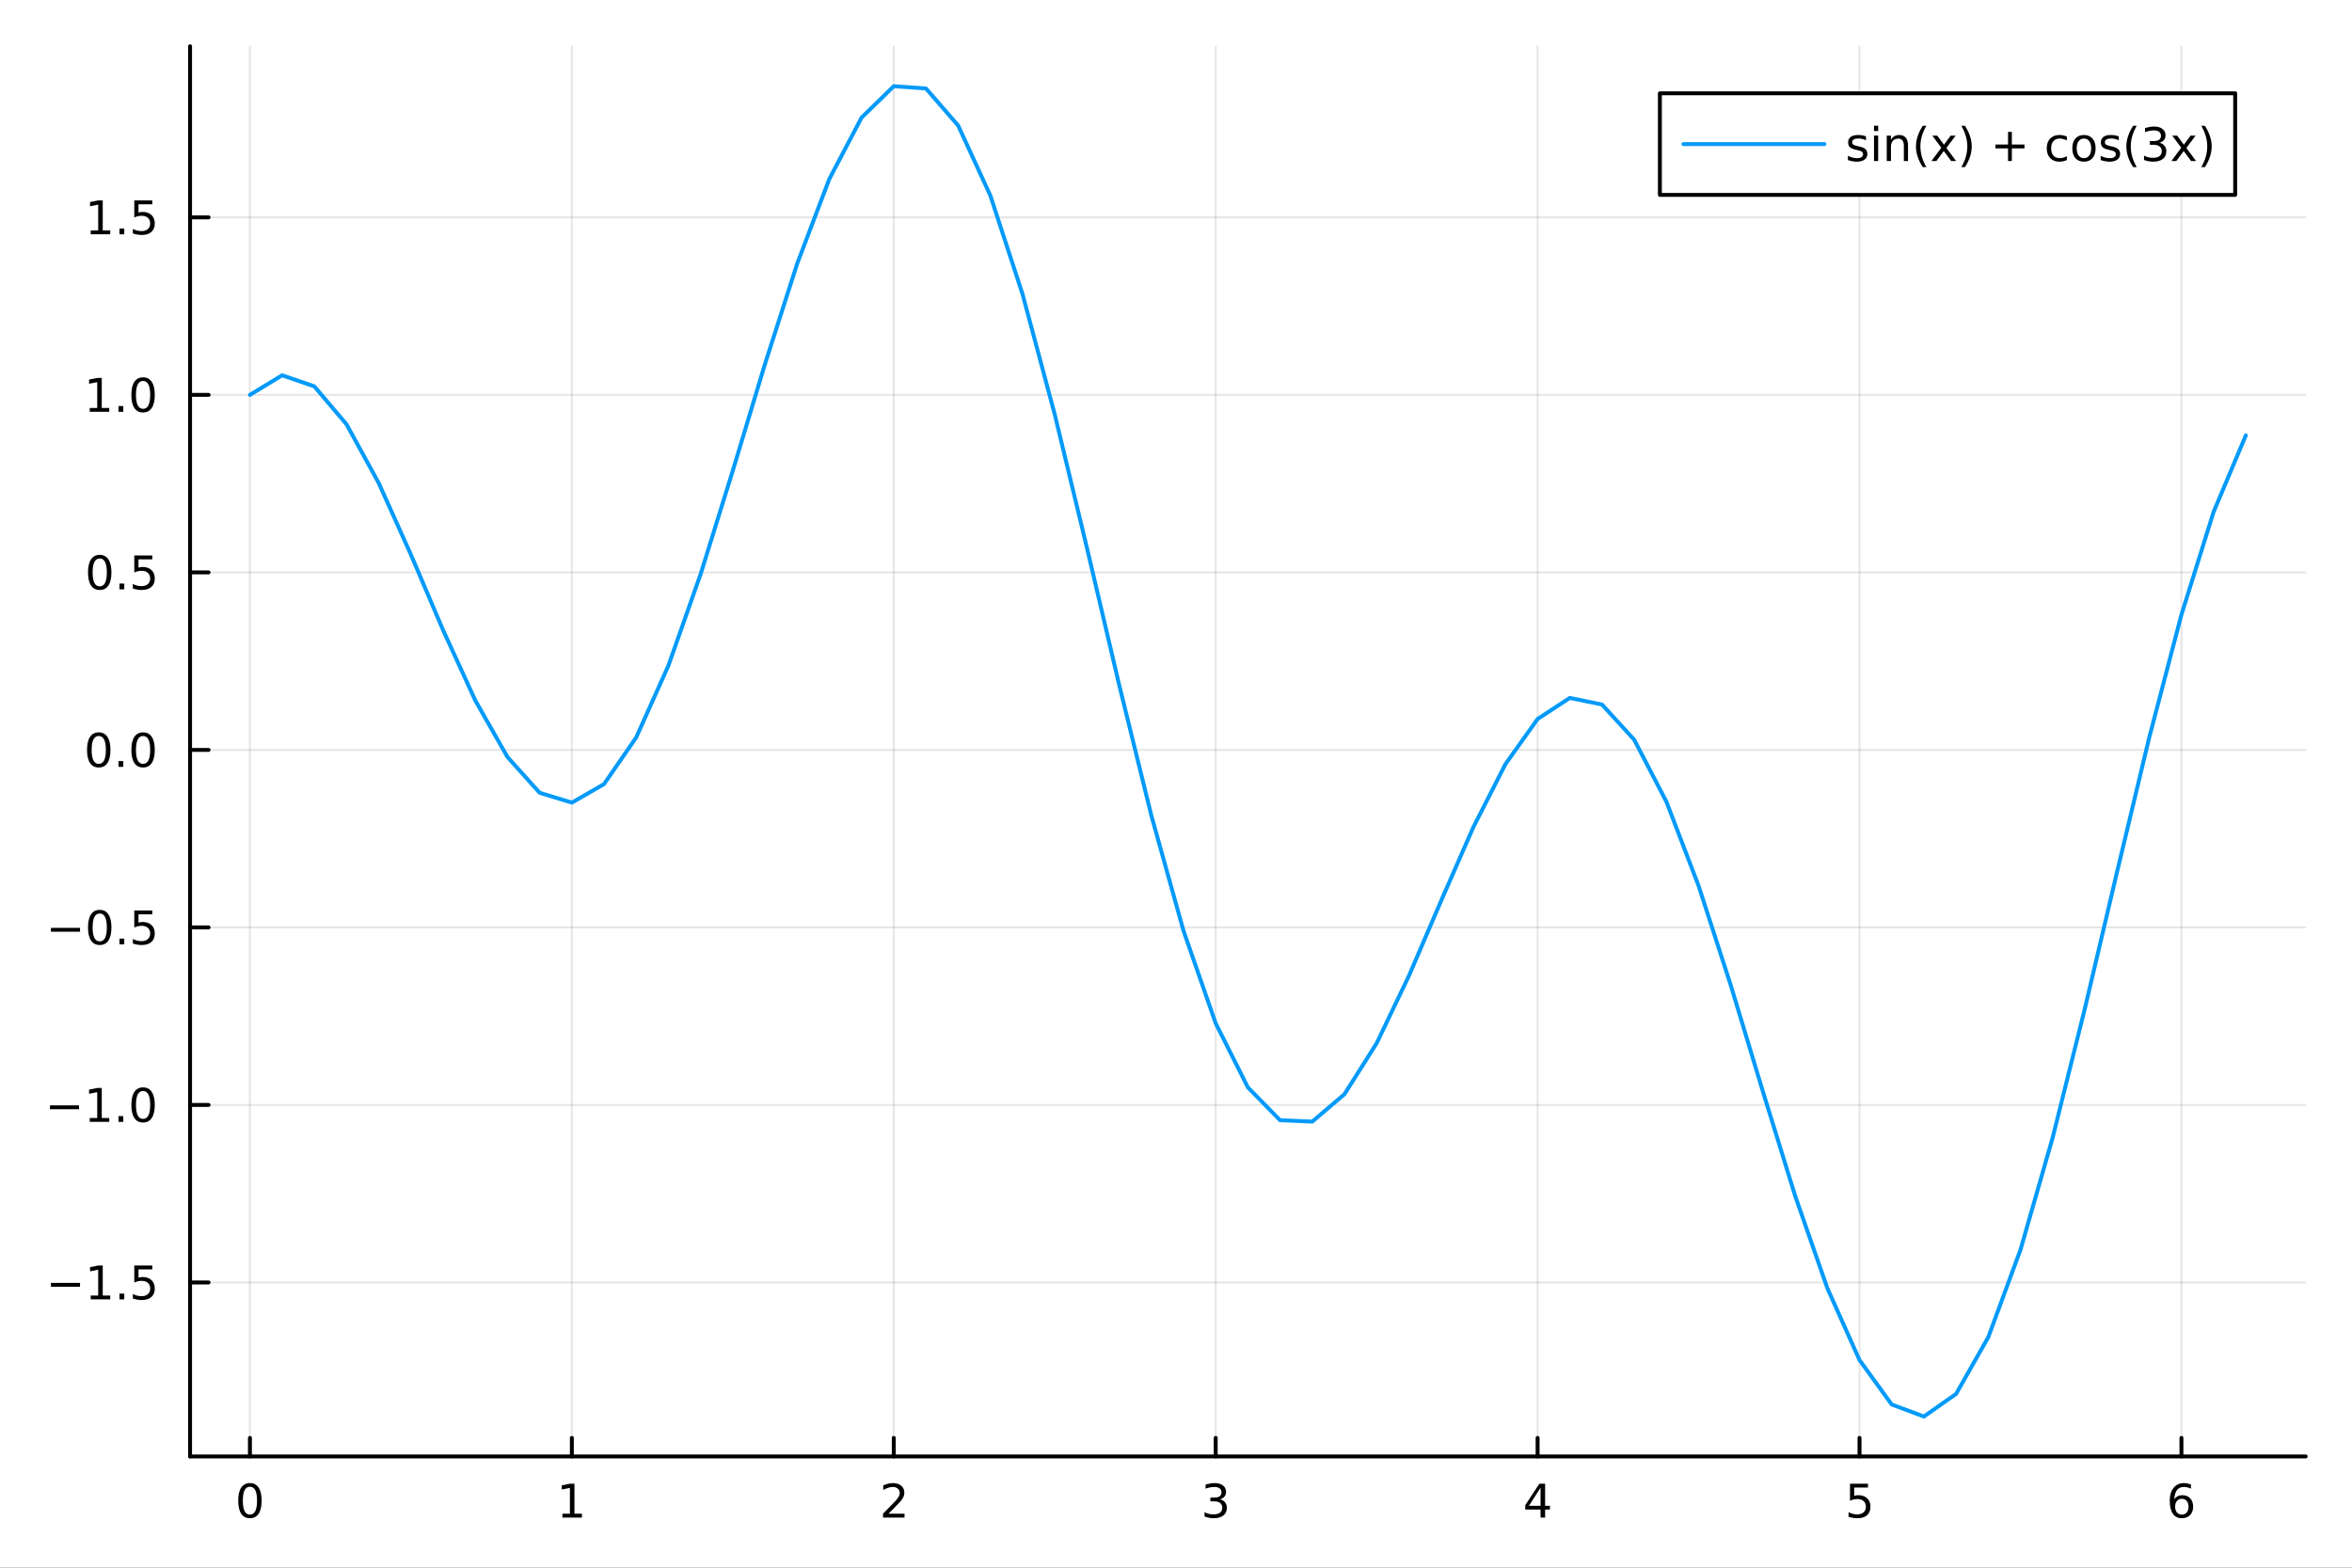 <?xml version="1.0" encoding="utf-8"?>
<svg xmlns="http://www.w3.org/2000/svg" xmlns:xlink="http://www.w3.org/1999/xlink" width="600" height="400" viewBox="0 0 2400 1600">
<rect x="0" y="0" width="2400" height="1600" fill="#333333" stroke="none"/>
<defs>
  <clipPath id="clip920">
    <rect x="0" y="0" width="2400" height="1600"/>
  </clipPath>
</defs>
<path clip-path="url(#clip920)" d="M0 1600 L2400 1600 L2400 0 L0 0  Z" fill="#ffffff" fill-rule="evenodd" fill-opacity="1"/>
<defs>
  <clipPath id="clip921">
    <rect x="480" y="0" width="1681" height="1600"/>
  </clipPath>
</defs>
<path clip-path="url(#clip920)" d="M193.936 1486.45 L2352.76 1486.45 L2352.76 47.244 L193.936 47.244  Z" fill="#ffffff" fill-rule="evenodd" fill-opacity="1"/>
<defs>
  <clipPath id="clip922">
    <rect x="193" y="47" width="2160" height="1440"/>
  </clipPath>
</defs>
<polyline clip-path="url(#clip922)" style="stroke:#000000; stroke-linecap:round; stroke-linejoin:round; stroke-width:2; stroke-opacity:0.1; fill:none" points="255.035,1486.45 255.035,47.244 "/>
<polyline clip-path="url(#clip922)" style="stroke:#000000; stroke-linecap:round; stroke-linejoin:round; stroke-width:2; stroke-opacity:0.1; fill:none" points="583.522,1486.45 583.522,47.244 "/>
<polyline clip-path="url(#clip922)" style="stroke:#000000; stroke-linecap:round; stroke-linejoin:round; stroke-width:2; stroke-opacity:0.1; fill:none" points="912.01,1486.45 912.01,47.244 "/>
<polyline clip-path="url(#clip922)" style="stroke:#000000; stroke-linecap:round; stroke-linejoin:round; stroke-width:2; stroke-opacity:0.1; fill:none" points="1240.5,1486.45 1240.5,47.244 "/>
<polyline clip-path="url(#clip922)" style="stroke:#000000; stroke-linecap:round; stroke-linejoin:round; stroke-width:2; stroke-opacity:0.1; fill:none" points="1568.98,1486.45 1568.98,47.244 "/>
<polyline clip-path="url(#clip922)" style="stroke:#000000; stroke-linecap:round; stroke-linejoin:round; stroke-width:2; stroke-opacity:0.1; fill:none" points="1897.47,1486.45 1897.47,47.244 "/>
<polyline clip-path="url(#clip922)" style="stroke:#000000; stroke-linecap:round; stroke-linejoin:round; stroke-width:2; stroke-opacity:0.1; fill:none" points="2225.96,1486.45 2225.96,47.244 "/>
<polyline clip-path="url(#clip920)" style="stroke:#000000; stroke-linecap:round; stroke-linejoin:round; stroke-width:4; stroke-opacity:1; fill:none" points="193.936,1486.45 2352.76,1486.45 "/>
<polyline clip-path="url(#clip920)" style="stroke:#000000; stroke-linecap:round; stroke-linejoin:round; stroke-width:4; stroke-opacity:1; fill:none" points="255.035,1486.45 255.035,1467.55 "/>
<polyline clip-path="url(#clip920)" style="stroke:#000000; stroke-linecap:round; stroke-linejoin:round; stroke-width:4; stroke-opacity:1; fill:none" points="583.522,1486.45 583.522,1467.55 "/>
<polyline clip-path="url(#clip920)" style="stroke:#000000; stroke-linecap:round; stroke-linejoin:round; stroke-width:4; stroke-opacity:1; fill:none" points="912.01,1486.45 912.01,1467.55 "/>
<polyline clip-path="url(#clip920)" style="stroke:#000000; stroke-linecap:round; stroke-linejoin:round; stroke-width:4; stroke-opacity:1; fill:none" points="1240.5,1486.45 1240.5,1467.55 "/>
<polyline clip-path="url(#clip920)" style="stroke:#000000; stroke-linecap:round; stroke-linejoin:round; stroke-width:4; stroke-opacity:1; fill:none" points="1568.98,1486.45 1568.98,1467.55 "/>
<polyline clip-path="url(#clip920)" style="stroke:#000000; stroke-linecap:round; stroke-linejoin:round; stroke-width:4; stroke-opacity:1; fill:none" points="1897.47,1486.45 1897.47,1467.55 "/>
<polyline clip-path="url(#clip920)" style="stroke:#000000; stroke-linecap:round; stroke-linejoin:round; stroke-width:4; stroke-opacity:1; fill:none" points="2225.96,1486.45 2225.96,1467.55 "/>
<path clip-path="url(#clip920)" d="M255.035 1517.37 Q251.424 1517.37 249.595 1520.93 Q247.789 1524.47 247.789 1531.6 Q247.789 1538.71 249.595 1542.27 Q251.424 1545.82 255.035 1545.82 Q258.669 1545.82 260.474 1542.27 Q262.303 1538.71 262.303 1531.6 Q262.303 1524.47 260.474 1520.93 Q258.669 1517.37 255.035 1517.37 M255.035 1513.66 Q260.845 1513.66 263.9 1518.27 Q266.979 1522.85 266.979 1531.6 Q266.979 1540.33 263.9 1544.94 Q260.845 1549.52 255.035 1549.52 Q249.225 1549.52 246.146 1544.94 Q243.09 1540.33 243.09 1531.6 Q243.09 1522.85 246.146 1518.27 Q249.225 1513.66 255.035 1513.66 Z" fill="#000000" fill-rule="nonzero" fill-opacity="1" /><path clip-path="url(#clip920)" d="M573.904 1544.91 L581.543 1544.91 L581.543 1518.55 L573.233 1520.21 L573.233 1515.95 L581.497 1514.29 L586.173 1514.29 L586.173 1544.91 L593.811 1544.91 L593.811 1548.85 L573.904 1548.85 L573.904 1544.91 Z" fill="#000000" fill-rule="nonzero" fill-opacity="1" /><path clip-path="url(#clip920)" d="M906.662 1544.91 L922.982 1544.91 L922.982 1548.85 L901.038 1548.85 L901.038 1544.91 Q903.7 1542.16 908.283 1537.53 Q912.889 1532.88 914.07 1531.53 Q916.315 1529.01 917.195 1527.27 Q918.098 1525.51 918.098 1523.82 Q918.098 1521.07 916.153 1519.33 Q914.232 1517.6 911.13 1517.6 Q908.931 1517.6 906.477 1518.36 Q904.047 1519.13 901.269 1520.68 L901.269 1515.95 Q904.093 1514.82 906.547 1514.24 Q909 1513.66 911.037 1513.66 Q916.408 1513.66 919.602 1516.35 Q922.797 1519.03 922.797 1523.52 Q922.797 1525.65 921.986 1527.57 Q921.199 1529.47 919.093 1532.07 Q918.514 1532.74 915.412 1535.95 Q912.311 1539.15 906.662 1544.91 Z" fill="#000000" fill-rule="nonzero" fill-opacity="1" /><path clip-path="url(#clip920)" d="M1244.74 1530.21 Q1248.1 1530.93 1249.98 1533.2 Q1251.87 1535.47 1251.87 1538.8 Q1251.87 1543.92 1248.36 1546.72 Q1244.84 1549.52 1238.36 1549.52 Q1236.18 1549.52 1233.87 1549.08 Q1231.57 1548.66 1229.12 1547.81 L1229.12 1543.29 Q1231.06 1544.43 1233.38 1545.01 Q1235.69 1545.58 1238.22 1545.58 Q1242.62 1545.58 1244.91 1543.85 Q1247.22 1542.11 1247.22 1538.8 Q1247.22 1535.75 1245.07 1534.03 Q1242.94 1532.3 1239.12 1532.3 L1235.09 1532.3 L1235.09 1528.45 L1239.31 1528.45 Q1242.75 1528.45 1244.58 1527.09 Q1246.41 1525.7 1246.41 1523.11 Q1246.41 1520.45 1244.51 1519.03 Q1242.64 1517.6 1239.12 1517.6 Q1237.2 1517.6 1235 1518.01 Q1232.8 1518.43 1230.16 1519.31 L1230.16 1515.14 Q1232.82 1514.4 1235.14 1514.03 Q1237.48 1513.66 1239.54 1513.66 Q1244.86 1513.66 1247.96 1516.09 Q1251.06 1518.5 1251.06 1522.62 Q1251.06 1525.49 1249.42 1527.48 Q1247.78 1529.45 1244.74 1530.21 Z" fill="#000000" fill-rule="nonzero" fill-opacity="1" /><path clip-path="url(#clip920)" d="M1571.99 1518.36 L1560.19 1536.81 L1571.99 1536.81 L1571.99 1518.36 M1570.77 1514.29 L1576.65 1514.29 L1576.65 1536.81 L1581.58 1536.81 L1581.58 1540.7 L1576.65 1540.7 L1576.65 1548.85 L1571.99 1548.85 L1571.99 1540.7 L1556.39 1540.7 L1556.39 1536.19 L1570.77 1514.29 Z" fill="#000000" fill-rule="nonzero" fill-opacity="1" /><path clip-path="url(#clip920)" d="M1887.75 1514.29 L1906.11 1514.29 L1906.11 1518.22 L1892.03 1518.22 L1892.03 1526.7 Q1893.05 1526.35 1894.07 1526.19 Q1895.09 1526 1896.11 1526 Q1901.89 1526 1905.27 1529.17 Q1908.65 1532.34 1908.65 1537.76 Q1908.65 1543.34 1905.18 1546.44 Q1901.71 1549.52 1895.39 1549.52 Q1893.21 1549.52 1890.94 1549.15 Q1888.7 1548.78 1886.29 1548.04 L1886.29 1543.34 Q1888.38 1544.47 1890.6 1545.03 Q1892.82 1545.58 1895.3 1545.58 Q1899.3 1545.58 1901.64 1543.48 Q1903.98 1541.37 1903.98 1537.76 Q1903.98 1534.15 1901.64 1532.04 Q1899.3 1529.94 1895.3 1529.94 Q1893.42 1529.94 1891.55 1530.35 Q1889.69 1530.77 1887.75 1531.65 L1887.75 1514.29 Z" fill="#000000" fill-rule="nonzero" fill-opacity="1" /><path clip-path="url(#clip920)" d="M2226.36 1529.7 Q2223.22 1529.7 2221.36 1531.86 Q2219.54 1534.01 2219.54 1537.76 Q2219.54 1541.49 2221.36 1543.66 Q2223.22 1545.82 2226.36 1545.82 Q2229.51 1545.82 2231.34 1543.66 Q2233.19 1541.49 2233.19 1537.76 Q2233.19 1534.01 2231.34 1531.86 Q2229.51 1529.7 2226.36 1529.7 M2235.65 1515.05 L2235.65 1519.31 Q2233.89 1518.48 2232.08 1518.04 Q2230.3 1517.6 2228.54 1517.6 Q2223.91 1517.6 2221.46 1520.72 Q2219.03 1523.85 2218.68 1530.17 Q2220.05 1528.15 2222.11 1527.09 Q2224.17 1526 2226.64 1526 Q2231.85 1526 2234.86 1529.17 Q2237.89 1532.32 2237.89 1537.76 Q2237.89 1543.08 2234.74 1546.3 Q2231.6 1549.52 2226.36 1549.52 Q2220.37 1549.52 2217.2 1544.94 Q2214.03 1540.33 2214.03 1531.6 Q2214.03 1523.41 2217.92 1518.55 Q2221.8 1513.66 2228.36 1513.66 Q2230.11 1513.66 2231.9 1514.01 Q2233.7 1514.36 2235.65 1515.05 Z" fill="#000000" fill-rule="nonzero" fill-opacity="1" /><polyline clip-path="url(#clip922)" style="stroke:#000000; stroke-linecap:round; stroke-linejoin:round; stroke-width:2; stroke-opacity:0.1; fill:none" points="193.936,1308.88 2352.76,1308.88 "/>
<polyline clip-path="url(#clip922)" style="stroke:#000000; stroke-linecap:round; stroke-linejoin:round; stroke-width:2; stroke-opacity:0.1; fill:none" points="193.936,1127.71 2352.76,1127.71 "/>
<polyline clip-path="url(#clip922)" style="stroke:#000000; stroke-linecap:round; stroke-linejoin:round; stroke-width:2; stroke-opacity:0.1; fill:none" points="193.936,946.539 2352.76,946.539 "/>
<polyline clip-path="url(#clip922)" style="stroke:#000000; stroke-linecap:round; stroke-linejoin:round; stroke-width:2; stroke-opacity:0.1; fill:none" points="193.936,765.367 2352.76,765.367 "/>
<polyline clip-path="url(#clip922)" style="stroke:#000000; stroke-linecap:round; stroke-linejoin:round; stroke-width:2; stroke-opacity:0.1; fill:none" points="193.936,584.195 2352.76,584.195 "/>
<polyline clip-path="url(#clip922)" style="stroke:#000000; stroke-linecap:round; stroke-linejoin:round; stroke-width:2; stroke-opacity:0.1; fill:none" points="193.936,403.023 2352.76,403.023 "/>
<polyline clip-path="url(#clip922)" style="stroke:#000000; stroke-linecap:round; stroke-linejoin:round; stroke-width:2; stroke-opacity:0.1; fill:none" points="193.936,221.851 2352.76,221.851 "/>
<polyline clip-path="url(#clip920)" style="stroke:#000000; stroke-linecap:round; stroke-linejoin:round; stroke-width:4; stroke-opacity:1; fill:none" points="193.936,1486.45 193.936,47.244 "/>
<polyline clip-path="url(#clip920)" style="stroke:#000000; stroke-linecap:round; stroke-linejoin:round; stroke-width:4; stroke-opacity:1; fill:none" points="193.936,1308.88 212.834,1308.88 "/>
<polyline clip-path="url(#clip920)" style="stroke:#000000; stroke-linecap:round; stroke-linejoin:round; stroke-width:4; stroke-opacity:1; fill:none" points="193.936,1127.71 212.834,1127.71 "/>
<polyline clip-path="url(#clip920)" style="stroke:#000000; stroke-linecap:round; stroke-linejoin:round; stroke-width:4; stroke-opacity:1; fill:none" points="193.936,946.539 212.834,946.539 "/>
<polyline clip-path="url(#clip920)" style="stroke:#000000; stroke-linecap:round; stroke-linejoin:round; stroke-width:4; stroke-opacity:1; fill:none" points="193.936,765.367 212.834,765.367 "/>
<polyline clip-path="url(#clip920)" style="stroke:#000000; stroke-linecap:round; stroke-linejoin:round; stroke-width:4; stroke-opacity:1; fill:none" points="193.936,584.195 212.834,584.195 "/>
<polyline clip-path="url(#clip920)" style="stroke:#000000; stroke-linecap:round; stroke-linejoin:round; stroke-width:4; stroke-opacity:1; fill:none" points="193.936,403.023 212.834,403.023 "/>
<polyline clip-path="url(#clip920)" style="stroke:#000000; stroke-linecap:round; stroke-linejoin:round; stroke-width:4; stroke-opacity:1; fill:none" points="193.936,221.851 212.834,221.851 "/>
<path clip-path="url(#clip920)" d="M51.987 1309.33 L81.663 1309.33 L81.663 1313.27 L51.987 1313.27 L51.987 1309.33 Z" fill="#000000" fill-rule="nonzero" fill-opacity="1" /><path clip-path="url(#clip920)" d="M92.566 1322.23 L100.205 1322.23 L100.205 1295.86 L91.895 1297.53 L91.895 1293.27 L100.159 1291.6 L104.834 1291.6 L104.834 1322.23 L112.473 1322.23 L112.473 1326.16 L92.566 1326.16 L92.566 1322.23 Z" fill="#000000" fill-rule="nonzero" fill-opacity="1" /><path clip-path="url(#clip920)" d="M121.918 1320.28 L126.802 1320.28 L126.802 1326.16 L121.918 1326.16 L121.918 1320.28 Z" fill="#000000" fill-rule="nonzero" fill-opacity="1" /><path clip-path="url(#clip920)" d="M137.033 1291.6 L155.39 1291.6 L155.39 1295.54 L141.316 1295.54 L141.316 1304.01 Q142.334 1303.66 143.353 1303.5 Q144.371 1303.32 145.39 1303.32 Q151.177 1303.32 154.556 1306.49 Q157.936 1309.66 157.936 1315.07 Q157.936 1320.65 154.464 1323.76 Q150.992 1326.83 144.672 1326.83 Q142.496 1326.83 140.228 1326.46 Q137.982 1326.09 135.575 1325.35 L135.575 1320.65 Q137.658 1321.79 139.881 1322.34 Q142.103 1322.9 144.58 1322.9 Q148.584 1322.9 150.922 1320.79 Q153.26 1318.69 153.26 1315.07 Q153.26 1311.46 150.922 1309.36 Q148.584 1307.25 144.58 1307.25 Q142.705 1307.25 140.83 1307.67 Q138.978 1308.08 137.033 1308.96 L137.033 1291.6 Z" fill="#000000" fill-rule="nonzero" fill-opacity="1" /><path clip-path="url(#clip920)" d="M50.992 1128.16 L80.668 1128.16 L80.668 1132.1 L50.992 1132.1 L50.992 1128.16 Z" fill="#000000" fill-rule="nonzero" fill-opacity="1" /><path clip-path="url(#clip920)" d="M91.571 1141.06 L99.21 1141.06 L99.21 1114.69 L90.899 1116.36 L90.899 1112.1 L99.163 1110.43 L103.839 1110.43 L103.839 1141.06 L111.478 1141.06 L111.478 1144.99 L91.571 1144.99 L91.571 1141.06 Z" fill="#000000" fill-rule="nonzero" fill-opacity="1" /><path clip-path="url(#clip920)" d="M120.922 1139.11 L125.807 1139.11 L125.807 1144.99 L120.922 1144.99 L120.922 1139.11 Z" fill="#000000" fill-rule="nonzero" fill-opacity="1" /><path clip-path="url(#clip920)" d="M145.992 1113.51 Q142.381 1113.51 140.552 1117.07 Q138.746 1120.62 138.746 1127.75 Q138.746 1134.85 140.552 1138.42 Q142.381 1141.96 145.992 1141.96 Q149.626 1141.96 151.431 1138.42 Q153.26 1134.85 153.26 1127.75 Q153.26 1120.62 151.431 1117.07 Q149.626 1113.51 145.992 1113.51 M145.992 1109.81 Q151.802 1109.81 154.857 1114.41 Q157.936 1119 157.936 1127.75 Q157.936 1136.47 154.857 1141.08 Q151.802 1145.66 145.992 1145.66 Q140.181 1145.66 137.103 1141.08 Q134.047 1136.47 134.047 1127.75 Q134.047 1119 137.103 1114.41 Q140.181 1109.81 145.992 1109.81 Z" fill="#000000" fill-rule="nonzero" fill-opacity="1" /><path clip-path="url(#clip920)" d="M51.987 946.99 L81.663 946.99 L81.663 950.925 L51.987 950.925 L51.987 946.99 Z" fill="#000000" fill-rule="nonzero" fill-opacity="1" /><path clip-path="url(#clip920)" d="M101.756 932.338 Q98.145 932.338 96.316 935.902 Q94.51 939.444 94.51 946.574 Q94.51 953.68 96.316 957.245 Q98.145 960.786 101.756 960.786 Q105.39 960.786 107.196 957.245 Q109.024 953.68 109.024 946.574 Q109.024 939.444 107.196 935.902 Q105.39 932.338 101.756 932.338 M101.756 928.634 Q107.566 928.634 110.621 933.24 Q113.7 937.824 113.7 946.574 Q113.7 955.3 110.621 959.907 Q107.566 964.49 101.756 964.49 Q95.946 964.49 92.867 959.907 Q89.811 955.3 89.811 946.574 Q89.811 937.824 92.867 933.24 Q95.946 928.634 101.756 928.634 Z" fill="#000000" fill-rule="nonzero" fill-opacity="1" /><path clip-path="url(#clip920)" d="M121.918 957.939 L126.802 957.939 L126.802 963.819 L121.918 963.819 L121.918 957.939 Z" fill="#000000" fill-rule="nonzero" fill-opacity="1" /><path clip-path="url(#clip920)" d="M137.033 929.259 L155.39 929.259 L155.39 933.194 L141.316 933.194 L141.316 941.666 Q142.334 941.319 143.353 941.157 Q144.371 940.972 145.39 940.972 Q151.177 940.972 154.556 944.143 Q157.936 947.314 157.936 952.731 Q157.936 958.31 154.464 961.411 Q150.992 964.49 144.672 964.49 Q142.496 964.49 140.228 964.12 Q137.982 963.749 135.575 963.009 L135.575 958.31 Q137.658 959.444 139.881 959.999 Q142.103 960.555 144.58 960.555 Q148.584 960.555 150.922 958.448 Q153.26 956.342 153.26 952.731 Q153.26 949.12 150.922 947.013 Q148.584 944.907 144.58 944.907 Q142.705 944.907 140.83 945.324 Q138.978 945.74 137.033 946.62 L137.033 929.259 Z" fill="#000000" fill-rule="nonzero" fill-opacity="1" /><path clip-path="url(#clip920)" d="M100.76 751.165 Q97.149 751.165 95.321 754.73 Q93.515 758.272 93.515 765.402 Q93.515 772.508 95.321 776.073 Q97.149 779.614 100.76 779.614 Q104.395 779.614 106.2 776.073 Q108.029 772.508 108.029 765.402 Q108.029 758.272 106.2 754.73 Q104.395 751.165 100.76 751.165 M100.76 747.462 Q106.571 747.462 109.626 752.068 Q112.705 756.652 112.705 765.402 Q112.705 774.128 109.626 778.735 Q106.571 783.318 100.76 783.318 Q94.95 783.318 91.871 778.735 Q88.816 774.128 88.816 765.402 Q88.816 756.652 91.871 752.068 Q94.95 747.462 100.76 747.462 Z" fill="#000000" fill-rule="nonzero" fill-opacity="1" /><path clip-path="url(#clip920)" d="M120.922 776.767 L125.807 776.767 L125.807 782.647 L120.922 782.647 L120.922 776.767 Z" fill="#000000" fill-rule="nonzero" fill-opacity="1" /><path clip-path="url(#clip920)" d="M145.992 751.165 Q142.381 751.165 140.552 754.73 Q138.746 758.272 138.746 765.402 Q138.746 772.508 140.552 776.073 Q142.381 779.614 145.992 779.614 Q149.626 779.614 151.431 776.073 Q153.26 772.508 153.26 765.402 Q153.26 758.272 151.431 754.73 Q149.626 751.165 145.992 751.165 M145.992 747.462 Q151.802 747.462 154.857 752.068 Q157.936 756.652 157.936 765.402 Q157.936 774.128 154.857 778.735 Q151.802 783.318 145.992 783.318 Q140.181 783.318 137.103 778.735 Q134.047 774.128 134.047 765.402 Q134.047 756.652 137.103 752.068 Q140.181 747.462 145.992 747.462 Z" fill="#000000" fill-rule="nonzero" fill-opacity="1" /><path clip-path="url(#clip920)" d="M101.756 569.993 Q98.145 569.993 96.316 573.558 Q94.51 577.1 94.51 584.229 Q94.51 591.336 96.316 594.901 Q98.145 598.442 101.756 598.442 Q105.39 598.442 107.196 594.901 Q109.024 591.336 109.024 584.229 Q109.024 577.1 107.196 573.558 Q105.39 569.993 101.756 569.993 M101.756 566.29 Q107.566 566.29 110.621 570.896 Q113.7 575.48 113.7 584.229 Q113.7 592.956 110.621 597.563 Q107.566 602.146 101.756 602.146 Q95.946 602.146 92.867 597.563 Q89.811 592.956 89.811 584.229 Q89.811 575.48 92.867 570.896 Q95.946 566.29 101.756 566.29 Z" fill="#000000" fill-rule="nonzero" fill-opacity="1" /><path clip-path="url(#clip920)" d="M121.918 595.595 L126.802 595.595 L126.802 601.475 L121.918 601.475 L121.918 595.595 Z" fill="#000000" fill-rule="nonzero" fill-opacity="1" /><path clip-path="url(#clip920)" d="M137.033 566.915 L155.39 566.915 L155.39 570.85 L141.316 570.85 L141.316 579.322 Q142.334 578.975 143.353 578.813 Q144.371 578.628 145.39 578.628 Q151.177 578.628 154.556 581.799 Q157.936 584.97 157.936 590.387 Q157.936 595.966 154.464 599.067 Q150.992 602.146 144.672 602.146 Q142.496 602.146 140.228 601.776 Q137.982 601.405 135.575 600.665 L135.575 595.966 Q137.658 597.1 139.881 597.655 Q142.103 598.211 144.58 598.211 Q148.584 598.211 150.922 596.104 Q153.26 593.998 153.26 590.387 Q153.26 586.776 150.922 584.669 Q148.584 582.563 144.58 582.563 Q142.705 582.563 140.83 582.979 Q138.978 583.396 137.033 584.276 L137.033 566.915 Z" fill="#000000" fill-rule="nonzero" fill-opacity="1" /><path clip-path="url(#clip920)" d="M91.571 416.368 L99.21 416.368 L99.21 390.002 L90.899 391.669 L90.899 387.409 L99.163 385.743 L103.839 385.743 L103.839 416.368 L111.478 416.368 L111.478 420.303 L91.571 420.303 L91.571 416.368 Z" fill="#000000" fill-rule="nonzero" fill-opacity="1" /><path clip-path="url(#clip920)" d="M120.922 414.423 L125.807 414.423 L125.807 420.303 L120.922 420.303 L120.922 414.423 Z" fill="#000000" fill-rule="nonzero" fill-opacity="1" /><path clip-path="url(#clip920)" d="M145.992 388.821 Q142.381 388.821 140.552 392.386 Q138.746 395.928 138.746 403.057 Q138.746 410.164 140.552 413.729 Q142.381 417.27 145.992 417.27 Q149.626 417.27 151.431 413.729 Q153.26 410.164 153.26 403.057 Q153.26 395.928 151.431 392.386 Q149.626 388.821 145.992 388.821 M145.992 385.118 Q151.802 385.118 154.857 389.724 Q157.936 394.308 157.936 403.057 Q157.936 411.784 154.857 416.391 Q151.802 420.974 145.992 420.974 Q140.181 420.974 137.103 416.391 Q134.047 411.784 134.047 403.057 Q134.047 394.308 137.103 389.724 Q140.181 385.118 145.992 385.118 Z" fill="#000000" fill-rule="nonzero" fill-opacity="1" /><path clip-path="url(#clip920)" d="M92.566 235.196 L100.205 235.196 L100.205 208.83 L91.895 210.497 L91.895 206.237 L100.159 204.571 L104.834 204.571 L104.834 235.196 L112.473 235.196 L112.473 239.131 L92.566 239.131 L92.566 235.196 Z" fill="#000000" fill-rule="nonzero" fill-opacity="1" /><path clip-path="url(#clip920)" d="M121.918 233.251 L126.802 233.251 L126.802 239.131 L121.918 239.131 L121.918 233.251 Z" fill="#000000" fill-rule="nonzero" fill-opacity="1" /><path clip-path="url(#clip920)" d="M137.033 204.571 L155.39 204.571 L155.39 208.506 L141.316 208.506 L141.316 216.978 Q142.334 216.631 143.353 216.469 Q144.371 216.284 145.39 216.284 Q151.177 216.284 154.556 219.455 Q157.936 222.626 157.936 228.043 Q157.936 233.621 154.464 236.723 Q150.992 239.802 144.672 239.802 Q142.496 239.802 140.228 239.432 Q137.982 239.061 135.575 238.321 L135.575 233.621 Q137.658 234.756 139.881 235.311 Q142.103 235.867 144.58 235.867 Q148.584 235.867 150.922 233.76 Q153.26 231.654 153.26 228.043 Q153.26 224.432 150.922 222.325 Q148.584 220.219 144.58 220.219 Q142.705 220.219 140.83 220.635 Q138.978 221.052 137.033 221.932 L137.033 204.571 Z" fill="#000000" fill-rule="nonzero" fill-opacity="1" /><polyline clip-path="url(#clip922)" style="stroke:#009af9; stroke-linecap:round; stroke-linejoin:round; stroke-width:4; stroke-opacity:1; fill:none" points="255.035,403.023 287.883,383.032 320.732,394.325 353.581,433.05 386.43,492.965 419.278,566.019 452.127,643.097 484.976,714.866 517.825,772.627 550.673,809.118 583.522,819.183 616.371,800.251 649.22,752.583 682.068,679.264 714.917,585.938 747.766,480.311 780.615,371.473 813.463,269.085 846.312,182.522 879.161,120.027 912.01,87.976 944.858,90.295 977.707,128.102 1010.56,199.592 1043.4,300.184 1076.25,422.913 1109.1,559.028 1141.95,698.755 1174.8,832.147 1207.65,949.944 1240.5,1044.38 1273.35,1109.83 1306.19,1143.31 1339.04,1144.72 1371.89,1116.77 1404.74,1064.78 1437.59,996.126 1470.44,919.58 1503.29,844.491 1536.14,779.922 1568.98,733.824 1601.83,712.3 1634.68,719.038 1667.53,754.97 1700.38,818.167 1733.23,904.003 1766.08,1005.56 1798.93,1114.22 1831.77,1220.46 1864.62,1314.69 1897.47,1388.1 1930.32,1433.44 1963.17,1445.72 1996.02,1422.62 2028.87,1364.73 2061.72,1275.52 2094.56,1161.03 2127.41,1029.33 2160.26,889.889 2193.11,752.679 2225.96,627.35 2258.81,522.381 2291.66,444.354 "/>
<path clip-path="url(#clip920)" d="M1693.76 198.898 L2280.8 198.898 L2280.8 95.218 L1693.76 95.218  Z" fill="#ffffff" fill-rule="evenodd" fill-opacity="1"/>
<polyline clip-path="url(#clip920)" style="stroke:#000000; stroke-linecap:round; stroke-linejoin:round; stroke-width:4; stroke-opacity:1; fill:none" points="1693.76,198.898 2280.8,198.898 2280.8,95.218 1693.76,95.218 1693.76,198.898 "/>
<polyline clip-path="url(#clip920)" style="stroke:#009af9; stroke-linecap:round; stroke-linejoin:round; stroke-width:4; stroke-opacity:1; fill:none" points="1717.74,147.058 1861.67,147.058 "/>
<path clip-path="url(#clip920)" d="M1904.08 139.176 L1904.08 143.203 Q1902.27 142.277 1900.33 141.815 Q1898.38 141.352 1896.3 141.352 Q1893.13 141.352 1891.53 142.324 Q1889.96 143.296 1889.96 145.24 Q1889.96 146.722 1891.09 147.578 Q1892.23 148.412 1895.65 149.176 L1897.11 149.5 Q1901.65 150.472 1903.55 152.254 Q1905.47 154.014 1905.47 157.185 Q1905.47 160.796 1902.6 162.902 Q1899.75 165.009 1894.75 165.009 Q1892.67 165.009 1890.4 164.592 Q1888.15 164.199 1885.65 163.388 L1885.65 158.99 Q1888.01 160.217 1890.31 160.842 Q1892.6 161.444 1894.84 161.444 Q1897.85 161.444 1899.47 160.426 Q1901.09 159.384 1901.09 157.509 Q1901.09 155.773 1899.91 154.847 Q1898.75 153.921 1894.8 153.064 L1893.31 152.717 Q1889.36 151.884 1887.6 150.171 Q1885.84 148.435 1885.84 145.426 Q1885.84 141.768 1888.43 139.778 Q1891.02 137.787 1895.79 137.787 Q1898.15 137.787 1900.24 138.134 Q1902.32 138.481 1904.08 139.176 Z" fill="#000000" fill-rule="nonzero" fill-opacity="1" /><path clip-path="url(#clip920)" d="M1912.25 138.412 L1916.51 138.412 L1916.51 164.338 L1912.25 164.338 L1912.25 138.412 M1912.25 128.319 L1916.51 128.319 L1916.51 133.713 L1912.25 133.713 L1912.25 128.319 Z" fill="#000000" fill-rule="nonzero" fill-opacity="1" /><path clip-path="url(#clip920)" d="M1946.97 148.689 L1946.97 164.338 L1942.71 164.338 L1942.71 148.828 Q1942.71 145.148 1941.28 143.319 Q1939.84 141.49 1936.97 141.49 Q1933.52 141.49 1931.53 143.69 Q1929.54 145.889 1929.54 149.685 L1929.54 164.338 L1925.26 164.338 L1925.26 138.412 L1929.54 138.412 L1929.54 142.44 Q1931.07 140.102 1933.13 138.944 Q1935.21 137.787 1937.92 137.787 Q1942.39 137.787 1944.68 140.565 Q1946.97 143.319 1946.97 148.689 Z" fill="#000000" fill-rule="nonzero" fill-opacity="1" /><path clip-path="url(#clip920)" d="M1965.7 128.366 Q1962.6 133.69 1961.09 138.898 Q1959.59 144.106 1959.59 149.453 Q1959.59 154.801 1961.09 160.055 Q1962.62 165.287 1965.7 170.588 L1962 170.588 Q1958.52 165.148 1956.79 159.893 Q1955.07 154.639 1955.07 149.453 Q1955.07 144.291 1956.79 139.06 Q1958.5 133.828 1962 128.366 L1965.7 128.366 Z" fill="#000000" fill-rule="nonzero" fill-opacity="1" /><path clip-path="url(#clip920)" d="M1995.51 138.412 L1986.14 151.027 L1996 164.338 L1990.98 164.338 L1983.43 154.152 L1975.88 164.338 L1970.86 164.338 L1980.93 150.773 L1971.72 138.412 L1976.74 138.412 L1983.62 147.648 L1990.49 138.412 L1995.51 138.412 Z" fill="#000000" fill-rule="nonzero" fill-opacity="1" /><path clip-path="url(#clip920)" d="M2001.35 128.366 L2005.05 128.366 Q2008.52 133.828 2010.24 139.06 Q2011.97 144.291 2011.97 149.453 Q2011.97 154.639 2010.24 159.893 Q2008.52 165.148 2005.05 170.588 L2001.35 170.588 Q2004.43 165.287 2005.93 160.055 Q2007.46 154.801 2007.46 149.453 Q2007.46 144.106 2005.93 138.898 Q2004.43 133.69 2001.35 128.366 Z" fill="#000000" fill-rule="nonzero" fill-opacity="1" /><path clip-path="url(#clip920)" d="M2052.92 134.615 L2052.92 147.509 L2065.81 147.509 L2065.81 151.444 L2052.92 151.444 L2052.92 164.338 L2049.03 164.338 L2049.03 151.444 L2036.14 151.444 L2036.14 147.509 L2049.03 147.509 L2049.03 134.615 L2052.92 134.615 Z" fill="#000000" fill-rule="nonzero" fill-opacity="1" /><path clip-path="url(#clip920)" d="M2109.03 139.407 L2109.03 143.389 Q2107.23 142.393 2105.4 141.907 Q2103.59 141.398 2101.74 141.398 Q2097.6 141.398 2095.3 144.037 Q2093.01 146.652 2093.01 151.398 Q2093.01 156.143 2095.3 158.782 Q2097.6 161.398 2101.74 161.398 Q2103.59 161.398 2105.4 160.912 Q2107.23 160.402 2109.03 159.407 L2109.03 163.342 Q2107.25 164.176 2105.33 164.592 Q2103.43 165.009 2101.28 165.009 Q2095.42 165.009 2091.97 161.328 Q2088.52 157.648 2088.52 151.398 Q2088.52 145.055 2091.99 141.421 Q2095.49 137.787 2101.55 137.787 Q2103.52 137.787 2105.4 138.203 Q2107.27 138.597 2109.03 139.407 Z" fill="#000000" fill-rule="nonzero" fill-opacity="1" /><path clip-path="url(#clip920)" d="M2126.48 141.398 Q2123.06 141.398 2121.07 144.083 Q2119.08 146.745 2119.08 151.398 Q2119.08 156.051 2121.05 158.736 Q2123.04 161.398 2126.48 161.398 Q2129.89 161.398 2131.88 158.713 Q2133.87 156.027 2133.87 151.398 Q2133.87 146.791 2131.88 144.106 Q2129.89 141.398 2126.48 141.398 M2126.48 137.787 Q2132.04 137.787 2135.21 141.398 Q2138.38 145.009 2138.38 151.398 Q2138.38 157.764 2135.21 161.398 Q2132.04 165.009 2126.48 165.009 Q2120.91 165.009 2117.74 161.398 Q2114.59 157.764 2114.59 151.398 Q2114.59 145.009 2117.74 141.398 Q2120.91 137.787 2126.48 137.787 Z" fill="#000000" fill-rule="nonzero" fill-opacity="1" /><path clip-path="url(#clip920)" d="M2161.97 139.176 L2161.97 143.203 Q2160.17 142.277 2158.22 141.815 Q2156.28 141.352 2154.19 141.352 Q2151.02 141.352 2149.42 142.324 Q2147.85 143.296 2147.85 145.24 Q2147.85 146.722 2148.98 147.578 Q2150.12 148.412 2153.55 149.176 L2155 149.5 Q2159.54 150.472 2161.44 152.254 Q2163.36 154.014 2163.36 157.185 Q2163.36 160.796 2160.49 162.902 Q2157.64 165.009 2152.64 165.009 Q2150.56 165.009 2148.29 164.592 Q2146.05 164.199 2143.55 163.388 L2143.55 158.99 Q2145.91 160.217 2148.2 160.842 Q2150.49 161.444 2152.73 161.444 Q2155.74 161.444 2157.36 160.426 Q2158.98 159.384 2158.98 157.509 Q2158.98 155.773 2157.8 154.847 Q2156.65 153.921 2152.69 153.064 L2151.21 152.717 Q2147.25 151.884 2145.49 150.171 Q2143.73 148.435 2143.73 145.426 Q2143.73 141.768 2146.32 139.778 Q2148.92 137.787 2153.68 137.787 Q2156.05 137.787 2158.13 138.134 Q2160.21 138.481 2161.97 139.176 Z" fill="#000000" fill-rule="nonzero" fill-opacity="1" /><path clip-path="url(#clip920)" d="M2180.37 128.366 Q2177.27 133.69 2175.77 138.898 Q2174.26 144.106 2174.26 149.453 Q2174.26 154.801 2175.77 160.055 Q2177.29 165.287 2180.37 170.588 L2176.67 170.588 Q2173.2 165.148 2171.46 159.893 Q2169.75 154.639 2169.75 149.453 Q2169.75 144.291 2171.46 139.06 Q2173.17 133.828 2176.67 128.366 L2180.37 128.366 Z" fill="#000000" fill-rule="nonzero" fill-opacity="1" /><path clip-path="url(#clip920)" d="M2203.41 145.703 Q2206.76 146.421 2208.64 148.689 Q2210.54 150.958 2210.54 154.291 Q2210.54 159.407 2207.02 162.208 Q2203.5 165.009 2197.02 165.009 Q2194.84 165.009 2192.53 164.569 Q2190.23 164.152 2187.78 163.296 L2187.78 158.782 Q2189.73 159.916 2192.04 160.495 Q2194.35 161.074 2196.88 161.074 Q2201.28 161.074 2203.57 159.338 Q2205.88 157.601 2205.88 154.291 Q2205.88 151.236 2203.73 149.523 Q2201.6 147.787 2197.78 147.787 L2193.75 147.787 L2193.75 143.944 L2197.97 143.944 Q2201.42 143.944 2203.24 142.578 Q2205.07 141.19 2205.07 138.597 Q2205.07 135.935 2203.17 134.523 Q2201.3 133.088 2197.78 133.088 Q2195.86 133.088 2193.66 133.504 Q2191.46 133.921 2188.82 134.801 L2188.82 130.634 Q2191.48 129.893 2193.8 129.523 Q2196.14 129.153 2198.2 129.153 Q2203.52 129.153 2206.62 131.583 Q2209.73 133.99 2209.73 138.111 Q2209.73 140.981 2208.08 142.972 Q2206.44 144.94 2203.41 145.703 Z" fill="#000000" fill-rule="nonzero" fill-opacity="1" /><path clip-path="url(#clip920)" d="M2240.35 138.412 L2230.98 151.027 L2240.84 164.338 L2235.81 164.338 L2228.27 154.152 L2220.72 164.338 L2215.7 164.338 L2225.77 150.773 L2216.55 138.412 L2221.58 138.412 L2228.45 147.648 L2235.33 138.412 L2240.35 138.412 Z" fill="#000000" fill-rule="nonzero" fill-opacity="1" /><path clip-path="url(#clip920)" d="M2246.18 128.366 L2249.89 128.366 Q2253.36 133.828 2255.07 139.06 Q2256.81 144.291 2256.81 149.453 Q2256.81 154.639 2255.07 159.893 Q2253.36 165.148 2249.89 170.588 L2246.18 170.588 Q2249.26 165.287 2250.77 160.055 Q2252.29 154.801 2252.29 149.453 Q2252.29 144.106 2250.77 138.898 Q2249.26 133.69 2246.18 128.366 Z" fill="#000000" fill-rule="nonzero" fill-opacity="1" /></svg>
